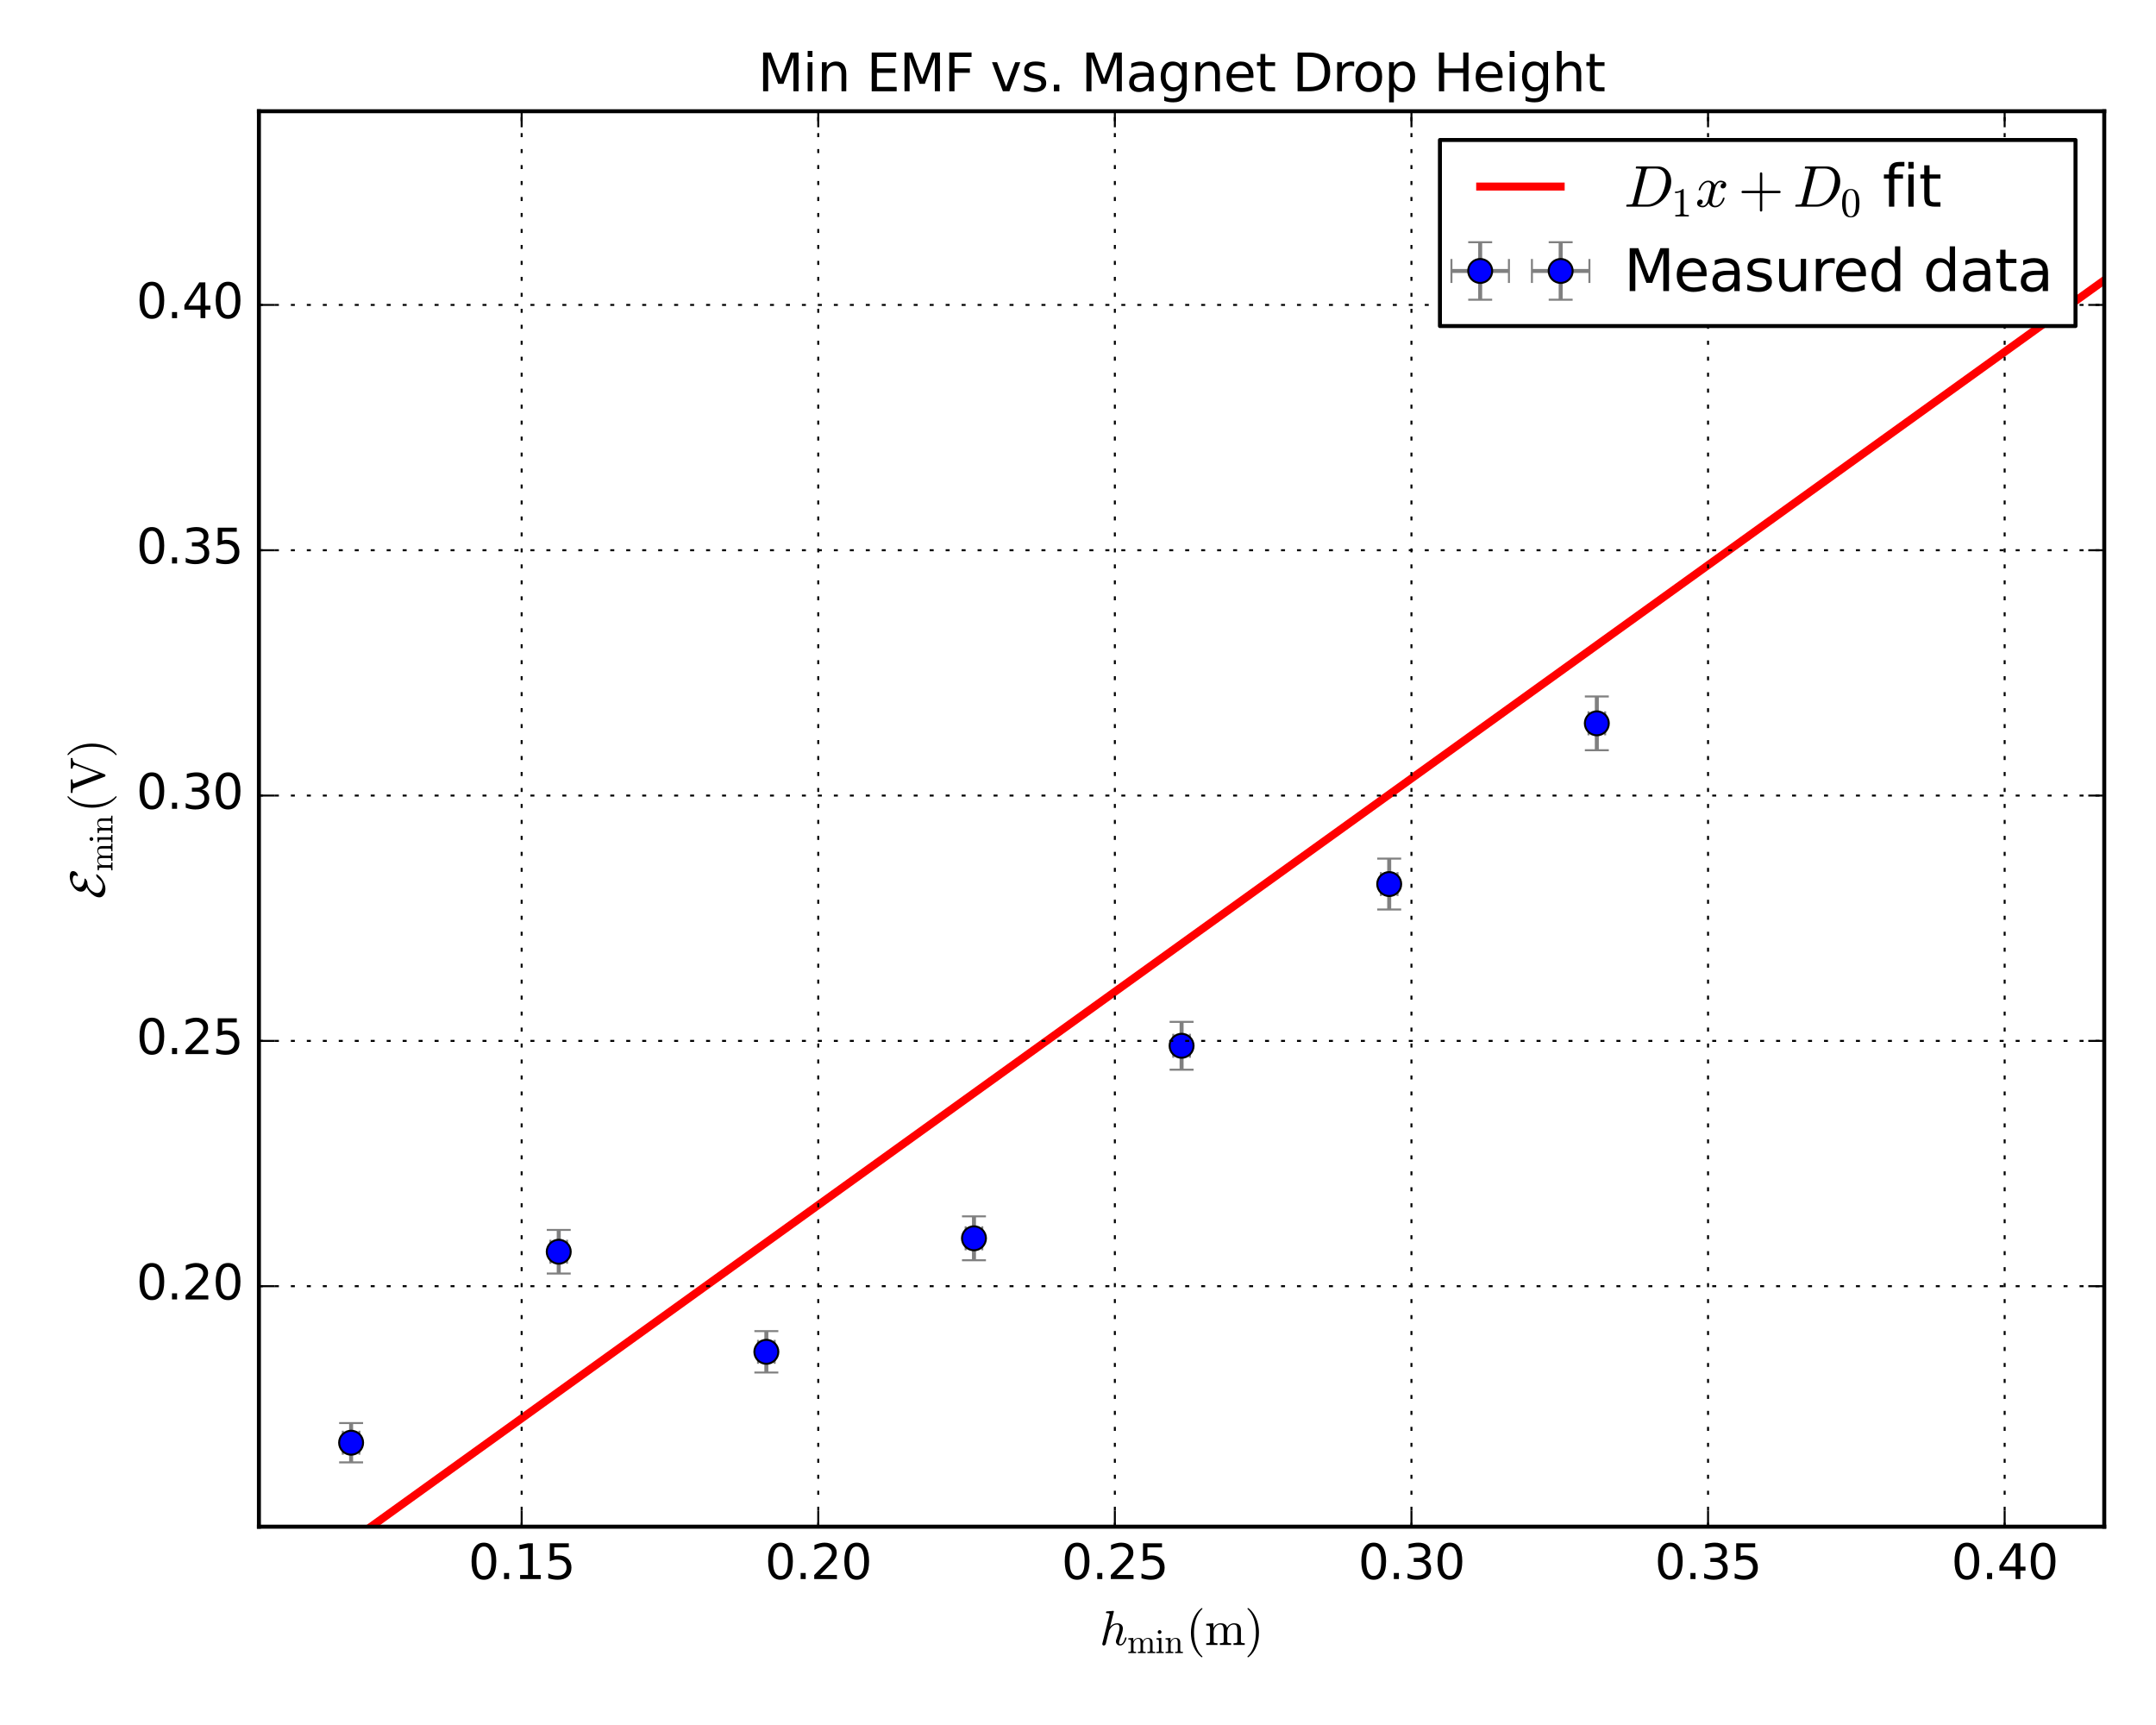 <?xml version="1.0" encoding="utf-8" standalone="no"?>
<!DOCTYPE svg PUBLIC "-//W3C//DTD SVG 1.1//EN"
  "http://www.w3.org/Graphics/SVG/1.1/DTD/svg11.dtd">
<svg xmlns:xlink="http://www.w3.org/1999/xlink" width="540pt" height="432pt" viewBox="0 0 540 432" xmlns="http://www.w3.org/2000/svg" version="1.1">
 <defs>
  <style type="text/css">*{stroke-linejoin: round; stroke-linecap: butt}</style>
 </defs>
 <g id="figure_1">
  <g id="patch_1">
   <path d="M 0 432 
L 540 432 
L 540 0 
L 0 0 
z
" style="fill: #ffffff"/>
  </g>
  <g id="axes_1">
   <g id="patch_2">
    <path d="M 64.851 382.337 
L 527.04 382.337 
L 527.04 27.86 
L 64.851 27.86 
z
" style="fill: #ffffff"/>
   </g>
   <g id="LineCollection_1">
    <path d="M 85.859 361.305 
L 90.023 361.305 
" clip-path="url(#p14be365f4d)" style="fill: none; stroke: #808080"/>
    <path d="M 137.86 313.477 
L 142.024 313.477 
" clip-path="url(#p14be365f4d)" style="fill: none; stroke: #808080"/>
    <path d="M 189.861 338.544 
L 194.025 338.544 
" clip-path="url(#p14be365f4d)" style="fill: none; stroke: #808080"/>
    <path d="M 241.862 310.111 
L 246.026 310.111 
" clip-path="url(#p14be365f4d)" style="fill: none; stroke: #808080"/>
    <path d="M 293.863 261.9 
L 298.027 261.9 
" clip-path="url(#p14be365f4d)" style="fill: none; stroke: #808080"/>
    <path d="M 345.864 221.402 
L 350.028 221.402 
" clip-path="url(#p14be365f4d)" style="fill: none; stroke: #808080"/>
    <path d="M 397.865 181.149 
L 402.029 181.149 
" clip-path="url(#p14be365f4d)" style="fill: none; stroke: #808080"/>
    <path d="M 449.867 55.088 
L 454.03 55.088 
" clip-path="url(#p14be365f4d)" style="fill: none; stroke: #808080"/>
    <path d="M 501.868 51.749 
L 506.031 51.749 
" clip-path="url(#p14be365f4d)" style="fill: none; stroke: #808080"/>
   </g>
   <g id="LineCollection_2">
    <path d="M 87.941 366.224 
L 87.941 356.385 
" clip-path="url(#p14be365f4d)" style="fill: none; stroke: #808080"/>
    <path d="M 139.942 318.936 
L 139.942 308.017 
" clip-path="url(#p14be365f4d)" style="fill: none; stroke: #808080"/>
    <path d="M 191.943 343.728 
L 191.943 333.36 
" clip-path="url(#p14be365f4d)" style="fill: none; stroke: #808080"/>
    <path d="M 243.944 315.607 
L 243.944 304.616 
" clip-path="url(#p14be365f4d)" style="fill: none; stroke: #808080"/>
    <path d="M 295.945 267.888 
L 295.945 255.913 
" clip-path="url(#p14be365f4d)" style="fill: none; stroke: #808080"/>
    <path d="M 347.946 227.773 
L 347.946 215.03 
" clip-path="url(#p14be365f4d)" style="fill: none; stroke: #808080"/>
    <path d="M 399.947 187.88 
L 399.947 174.417 
" clip-path="url(#p14be365f4d)" style="fill: none; stroke: #808080"/>
    <path d="M 451.948 62.84 
L 451.948 47.337 
" clip-path="url(#p14be365f4d)" style="fill: none; stroke: #808080"/>
    <path d="M 503.949 59.526 
L 503.949 43.973 
" clip-path="url(#p14be365f4d)" style="fill: none; stroke: #808080"/>
   </g>
   <g id="line2d_1">
    <defs>
     <path id="m146919d5a7" d="M 0 3 
L 0 -3 
" style="stroke: #808080; stroke-width: 0.5"/>
    </defs>
    <g clip-path="url(#p14be365f4d)">
     <use xlink:href="#m146919d5a7" x="85.859" y="361.305" style="fill: #808080; stroke: #808080; stroke-width: 0.5"/>
     <use xlink:href="#m146919d5a7" x="137.86" y="313.477" style="fill: #808080; stroke: #808080; stroke-width: 0.5"/>
     <use xlink:href="#m146919d5a7" x="189.861" y="338.544" style="fill: #808080; stroke: #808080; stroke-width: 0.5"/>
     <use xlink:href="#m146919d5a7" x="241.862" y="310.111" style="fill: #808080; stroke: #808080; stroke-width: 0.5"/>
     <use xlink:href="#m146919d5a7" x="293.863" y="261.9" style="fill: #808080; stroke: #808080; stroke-width: 0.5"/>
     <use xlink:href="#m146919d5a7" x="345.864" y="221.402" style="fill: #808080; stroke: #808080; stroke-width: 0.5"/>
     <use xlink:href="#m146919d5a7" x="397.865" y="181.149" style="fill: #808080; stroke: #808080; stroke-width: 0.5"/>
     <use xlink:href="#m146919d5a7" x="449.867" y="55.088" style="fill: #808080; stroke: #808080; stroke-width: 0.5"/>
     <use xlink:href="#m146919d5a7" x="501.868" y="51.749" style="fill: #808080; stroke: #808080; stroke-width: 0.5"/>
    </g>
   </g>
   <g id="line2d_2">
    <g clip-path="url(#p14be365f4d)">
     <use xlink:href="#m146919d5a7" x="90.023" y="361.305" style="fill: #808080; stroke: #808080; stroke-width: 0.5"/>
     <use xlink:href="#m146919d5a7" x="142.024" y="313.477" style="fill: #808080; stroke: #808080; stroke-width: 0.5"/>
     <use xlink:href="#m146919d5a7" x="194.025" y="338.544" style="fill: #808080; stroke: #808080; stroke-width: 0.5"/>
     <use xlink:href="#m146919d5a7" x="246.026" y="310.111" style="fill: #808080; stroke: #808080; stroke-width: 0.5"/>
     <use xlink:href="#m146919d5a7" x="298.027" y="261.9" style="fill: #808080; stroke: #808080; stroke-width: 0.5"/>
     <use xlink:href="#m146919d5a7" x="350.028" y="221.402" style="fill: #808080; stroke: #808080; stroke-width: 0.5"/>
     <use xlink:href="#m146919d5a7" x="402.029" y="181.149" style="fill: #808080; stroke: #808080; stroke-width: 0.5"/>
     <use xlink:href="#m146919d5a7" x="454.03" y="55.088" style="fill: #808080; stroke: #808080; stroke-width: 0.5"/>
     <use xlink:href="#m146919d5a7" x="506.031" y="51.749" style="fill: #808080; stroke: #808080; stroke-width: 0.5"/>
    </g>
   </g>
   <g id="line2d_3">
    <defs>
     <path id="m9cba7acabc" d="M 3 0 
L -3 -0 
" style="stroke: #808080; stroke-width: 0.5"/>
    </defs>
    <g clip-path="url(#p14be365f4d)">
     <use xlink:href="#m9cba7acabc" x="87.941" y="366.224" style="fill: #808080; stroke: #808080; stroke-width: 0.5"/>
     <use xlink:href="#m9cba7acabc" x="139.942" y="318.936" style="fill: #808080; stroke: #808080; stroke-width: 0.5"/>
     <use xlink:href="#m9cba7acabc" x="191.943" y="343.728" style="fill: #808080; stroke: #808080; stroke-width: 0.5"/>
     <use xlink:href="#m9cba7acabc" x="243.944" y="315.607" style="fill: #808080; stroke: #808080; stroke-width: 0.5"/>
     <use xlink:href="#m9cba7acabc" x="295.945" y="267.888" style="fill: #808080; stroke: #808080; stroke-width: 0.5"/>
     <use xlink:href="#m9cba7acabc" x="347.946" y="227.773" style="fill: #808080; stroke: #808080; stroke-width: 0.5"/>
     <use xlink:href="#m9cba7acabc" x="399.947" y="187.88" style="fill: #808080; stroke: #808080; stroke-width: 0.5"/>
     <use xlink:href="#m9cba7acabc" x="451.948" y="62.84" style="fill: #808080; stroke: #808080; stroke-width: 0.5"/>
     <use xlink:href="#m9cba7acabc" x="503.949" y="59.526" style="fill: #808080; stroke: #808080; stroke-width: 0.5"/>
    </g>
   </g>
   <g id="line2d_4">
    <g clip-path="url(#p14be365f4d)">
     <use xlink:href="#m9cba7acabc" x="87.941" y="356.385" style="fill: #808080; stroke: #808080; stroke-width: 0.5"/>
     <use xlink:href="#m9cba7acabc" x="139.942" y="308.017" style="fill: #808080; stroke: #808080; stroke-width: 0.5"/>
     <use xlink:href="#m9cba7acabc" x="191.943" y="333.36" style="fill: #808080; stroke: #808080; stroke-width: 0.5"/>
     <use xlink:href="#m9cba7acabc" x="243.944" y="304.616" style="fill: #808080; stroke: #808080; stroke-width: 0.5"/>
     <use xlink:href="#m9cba7acabc" x="295.945" y="255.913" style="fill: #808080; stroke: #808080; stroke-width: 0.5"/>
     <use xlink:href="#m9cba7acabc" x="347.946" y="215.03" style="fill: #808080; stroke: #808080; stroke-width: 0.5"/>
     <use xlink:href="#m9cba7acabc" x="399.947" y="174.417" style="fill: #808080; stroke: #808080; stroke-width: 0.5"/>
     <use xlink:href="#m9cba7acabc" x="451.948" y="47.337" style="fill: #808080; stroke: #808080; stroke-width: 0.5"/>
     <use xlink:href="#m9cba7acabc" x="503.949" y="43.973" style="fill: #808080; stroke: #808080; stroke-width: 0.5"/>
    </g>
   </g>
   <g id="line2d_5">
    <path d="M 78.934 392.391 
L 533.757 65.355 
L 533.757 65.355 
" clip-path="url(#p14be365f4d)" style="fill: none; stroke: #ff0000; stroke-width: 2; stroke-linecap: square"/>
   </g>
   <g id="line2d_6">
    <defs>
     <path id="m15bd94a65b" d="M 0 3 
C 0.796 3 1.559 2.684 2.121 2.121 
C 2.684 1.559 3 0.796 3 0 
C 3 -0.796 2.684 -1.559 2.121 -2.121 
C 1.559 -2.684 0.796 -3 0 -3 
C -0.796 -3 -1.559 -2.684 -2.121 -2.121 
C -2.684 -1.559 -3 -0.796 -3 0 
C -3 0.796 -2.684 1.559 -2.121 2.121 
C -1.559 2.684 -0.796 3 0 3 
z
" style="stroke: #000000; stroke-width: 0.5"/>
    </defs>
    <g clip-path="url(#p14be365f4d)">
     <use xlink:href="#m15bd94a65b" x="87.941" y="361.305" style="fill: #0000ff; stroke: #000000; stroke-width: 0.5"/>
     <use xlink:href="#m15bd94a65b" x="139.942" y="313.477" style="fill: #0000ff; stroke: #000000; stroke-width: 0.5"/>
     <use xlink:href="#m15bd94a65b" x="191.943" y="338.544" style="fill: #0000ff; stroke: #000000; stroke-width: 0.5"/>
     <use xlink:href="#m15bd94a65b" x="243.944" y="310.111" style="fill: #0000ff; stroke: #000000; stroke-width: 0.5"/>
     <use xlink:href="#m15bd94a65b" x="295.945" y="261.9" style="fill: #0000ff; stroke: #000000; stroke-width: 0.5"/>
     <use xlink:href="#m15bd94a65b" x="347.946" y="221.402" style="fill: #0000ff; stroke: #000000; stroke-width: 0.5"/>
     <use xlink:href="#m15bd94a65b" x="399.947" y="181.149" style="fill: #0000ff; stroke: #000000; stroke-width: 0.5"/>
     <use xlink:href="#m15bd94a65b" x="451.948" y="55.088" style="fill: #0000ff; stroke: #000000; stroke-width: 0.5"/>
     <use xlink:href="#m15bd94a65b" x="503.949" y="51.749" style="fill: #0000ff; stroke: #000000; stroke-width: 0.5"/>
    </g>
   </g>
   <g id="patch_3">
    <path d="M 64.851 382.337 
L 64.851 27.86 
" style="fill: none; stroke: #000000; stroke-linejoin: miter; stroke-linecap: square"/>
   </g>
   <g id="patch_4">
    <path d="M 527.04 382.337 
L 527.04 27.86 
" style="fill: none; stroke: #000000; stroke-linejoin: miter; stroke-linecap: square"/>
   </g>
   <g id="patch_5">
    <path d="M 64.851 382.337 
L 527.04 382.337 
" style="fill: none; stroke: #000000; stroke-linejoin: miter; stroke-linecap: square"/>
   </g>
   <g id="patch_6">
    <path d="M 64.851 27.86 
L 527.04 27.86 
" style="fill: none; stroke: #000000; stroke-linejoin: miter; stroke-linecap: square"/>
   </g>
   <g id="matplotlib.axis_1">
    <g id="xtick_1">
     <g id="line2d_7">
      <path d="M 130.656 382.337 
L 130.656 27.86 
" clip-path="url(#p14be365f4d)" style="fill: none; stroke-dasharray: 1,3; stroke-dashoffset: 0; stroke: #000000; stroke-width: 0.5"/>
     </g>
     <g id="line2d_8">
      <defs>
       <path id="md6ff3c45d1" d="M 0 0 
L 0 -4 
" style="stroke: #000000; stroke-width: 0.5"/>
      </defs>
      <g>
       <use xlink:href="#md6ff3c45d1" x="130.656" y="382.337" style="stroke: #000000; stroke-width: 0.5"/>
      </g>
     </g>
     <g id="line2d_9">
      <defs>
       <path id="m5f73aaac2e" d="M 0 0 
L 0 4 
" style="stroke: #000000; stroke-width: 0.5"/>
      </defs>
      <g>
       <use xlink:href="#m5f73aaac2e" x="130.656" y="27.86" style="stroke: #000000; stroke-width: 0.5"/>
      </g>
     </g>
     <g id="text_1">
      <!-- 0.15 -->
      <g transform="translate(117.297 395.455) scale(0.12 -0.12)">
       <defs>
        <path id="DejaVuSans-30" d="M 2034 4250 
Q 1547 4250 1301 3770 
Q 1056 3291 1056 2328 
Q 1056 1369 1301 889 
Q 1547 409 2034 409 
Q 2525 409 2770 889 
Q 3016 1369 3016 2328 
Q 3016 3291 2770 3770 
Q 2525 4250 2034 4250 
z
M 2034 4750 
Q 2819 4750 3233 4129 
Q 3647 3509 3647 2328 
Q 3647 1150 3233 529 
Q 2819 -91 2034 -91 
Q 1250 -91 836 529 
Q 422 1150 422 2328 
Q 422 3509 836 4129 
Q 1250 4750 2034 4750 
z
" transform="scale(0.016)"/>
        <path id="DejaVuSans-2e" d="M 684 794 
L 1344 794 
L 1344 0 
L 684 0 
L 684 794 
z
" transform="scale(0.016)"/>
        <path id="DejaVuSans-31" d="M 794 531 
L 1825 531 
L 1825 4091 
L 703 3866 
L 703 4441 
L 1819 4666 
L 2450 4666 
L 2450 531 
L 3481 531 
L 3481 0 
L 794 0 
L 794 531 
z
" transform="scale(0.016)"/>
        <path id="DejaVuSans-35" d="M 691 4666 
L 3169 4666 
L 3169 4134 
L 1269 4134 
L 1269 2991 
Q 1406 3038 1543 3061 
Q 1681 3084 1819 3084 
Q 2600 3084 3056 2656 
Q 3513 2228 3513 1497 
Q 3513 744 3044 326 
Q 2575 -91 1722 -91 
Q 1428 -91 1123 -41 
Q 819 9 494 109 
L 494 744 
Q 775 591 1075 516 
Q 1375 441 1709 441 
Q 2250 441 2565 725 
Q 2881 1009 2881 1497 
Q 2881 1984 2565 2268 
Q 2250 2553 1709 2553 
Q 1456 2553 1204 2497 
Q 953 2441 691 2322 
L 691 4666 
z
" transform="scale(0.016)"/>
       </defs>
       <use xlink:href="#DejaVuSans-30"/>
       <use xlink:href="#DejaVuSans-2e" transform="translate(63.623 0)"/>
       <use xlink:href="#DejaVuSans-31" transform="translate(95.41 0)"/>
       <use xlink:href="#DejaVuSans-35" transform="translate(159.033 0)"/>
      </g>
     </g>
    </g>
    <g id="xtick_2">
     <g id="line2d_10">
      <path d="M 204.943 382.337 
L 204.943 27.86 
" clip-path="url(#p14be365f4d)" style="fill: none; stroke-dasharray: 1,3; stroke-dashoffset: 0; stroke: #000000; stroke-width: 0.5"/>
     </g>
     <g id="line2d_11">
      <g>
       <use xlink:href="#md6ff3c45d1" x="204.943" y="382.337" style="stroke: #000000; stroke-width: 0.5"/>
      </g>
     </g>
     <g id="line2d_12">
      <g>
       <use xlink:href="#m5f73aaac2e" x="204.943" y="27.86" style="stroke: #000000; stroke-width: 0.5"/>
      </g>
     </g>
     <g id="text_2">
      <!-- 0.20 -->
      <g transform="translate(191.584 395.455) scale(0.12 -0.12)">
       <defs>
        <path id="DejaVuSans-32" d="M 1228 531 
L 3431 531 
L 3431 0 
L 469 0 
L 469 531 
Q 828 903 1448 1529 
Q 2069 2156 2228 2338 
Q 2531 2678 2651 2914 
Q 2772 3150 2772 3378 
Q 2772 3750 2511 3984 
Q 2250 4219 1831 4219 
Q 1534 4219 1204 4116 
Q 875 4013 500 3803 
L 500 4441 
Q 881 4594 1212 4672 
Q 1544 4750 1819 4750 
Q 2544 4750 2975 4387 
Q 3406 4025 3406 3419 
Q 3406 3131 3298 2873 
Q 3191 2616 2906 2266 
Q 2828 2175 2409 1742 
Q 1991 1309 1228 531 
z
" transform="scale(0.016)"/>
       </defs>
       <use xlink:href="#DejaVuSans-30"/>
       <use xlink:href="#DejaVuSans-2e" transform="translate(63.623 0)"/>
       <use xlink:href="#DejaVuSans-32" transform="translate(95.41 0)"/>
       <use xlink:href="#DejaVuSans-30" transform="translate(159.033 0)"/>
      </g>
     </g>
    </g>
    <g id="xtick_3">
     <g id="line2d_13">
      <path d="M 279.231 382.337 
L 279.231 27.86 
" clip-path="url(#p14be365f4d)" style="fill: none; stroke-dasharray: 1,3; stroke-dashoffset: 0; stroke: #000000; stroke-width: 0.5"/>
     </g>
     <g id="line2d_14">
      <g>
       <use xlink:href="#md6ff3c45d1" x="279.231" y="382.337" style="stroke: #000000; stroke-width: 0.5"/>
      </g>
     </g>
     <g id="line2d_15">
      <g>
       <use xlink:href="#m5f73aaac2e" x="279.231" y="27.86" style="stroke: #000000; stroke-width: 0.5"/>
      </g>
     </g>
     <g id="text_3">
      <!-- 0.25 -->
      <g transform="translate(265.871 395.455) scale(0.12 -0.12)">
       <use xlink:href="#DejaVuSans-30"/>
       <use xlink:href="#DejaVuSans-2e" transform="translate(63.623 0)"/>
       <use xlink:href="#DejaVuSans-32" transform="translate(95.41 0)"/>
       <use xlink:href="#DejaVuSans-35" transform="translate(159.033 0)"/>
      </g>
     </g>
    </g>
    <g id="xtick_4">
     <g id="line2d_16">
      <path d="M 353.518 382.337 
L 353.518 27.86 
" clip-path="url(#p14be365f4d)" style="fill: none; stroke-dasharray: 1,3; stroke-dashoffset: 0; stroke: #000000; stroke-width: 0.5"/>
     </g>
     <g id="line2d_17">
      <g>
       <use xlink:href="#md6ff3c45d1" x="353.518" y="382.337" style="stroke: #000000; stroke-width: 0.5"/>
      </g>
     </g>
     <g id="line2d_18">
      <g>
       <use xlink:href="#m5f73aaac2e" x="353.518" y="27.86" style="stroke: #000000; stroke-width: 0.5"/>
      </g>
     </g>
     <g id="text_4">
      <!-- 0.30 -->
      <g transform="translate(340.159 395.455) scale(0.12 -0.12)">
       <defs>
        <path id="DejaVuSans-33" d="M 2597 2516 
Q 3050 2419 3304 2112 
Q 3559 1806 3559 1356 
Q 3559 666 3084 287 
Q 2609 -91 1734 -91 
Q 1441 -91 1130 -33 
Q 819 25 488 141 
L 488 750 
Q 750 597 1062 519 
Q 1375 441 1716 441 
Q 2309 441 2620 675 
Q 2931 909 2931 1356 
Q 2931 1769 2642 2001 
Q 2353 2234 1838 2234 
L 1294 2234 
L 1294 2753 
L 1863 2753 
Q 2328 2753 2575 2939 
Q 2822 3125 2822 3475 
Q 2822 3834 2567 4026 
Q 2313 4219 1838 4219 
Q 1578 4219 1281 4162 
Q 984 4106 628 3988 
L 628 4550 
Q 988 4650 1302 4700 
Q 1616 4750 1894 4750 
Q 2613 4750 3031 4423 
Q 3450 4097 3450 3541 
Q 3450 3153 3228 2886 
Q 3006 2619 2597 2516 
z
" transform="scale(0.016)"/>
       </defs>
       <use xlink:href="#DejaVuSans-30"/>
       <use xlink:href="#DejaVuSans-2e" transform="translate(63.623 0)"/>
       <use xlink:href="#DejaVuSans-33" transform="translate(95.41 0)"/>
       <use xlink:href="#DejaVuSans-30" transform="translate(159.033 0)"/>
      </g>
     </g>
    </g>
    <g id="xtick_5">
     <g id="line2d_19">
      <path d="M 427.805 382.337 
L 427.805 27.86 
" clip-path="url(#p14be365f4d)" style="fill: none; stroke-dasharray: 1,3; stroke-dashoffset: 0; stroke: #000000; stroke-width: 0.5"/>
     </g>
     <g id="line2d_20">
      <g>
       <use xlink:href="#md6ff3c45d1" x="427.805" y="382.337" style="stroke: #000000; stroke-width: 0.5"/>
      </g>
     </g>
     <g id="line2d_21">
      <g>
       <use xlink:href="#m5f73aaac2e" x="427.805" y="27.86" style="stroke: #000000; stroke-width: 0.5"/>
      </g>
     </g>
     <g id="text_5">
      <!-- 0.35 -->
      <g transform="translate(414.446 395.455) scale(0.12 -0.12)">
       <use xlink:href="#DejaVuSans-30"/>
       <use xlink:href="#DejaVuSans-2e" transform="translate(63.623 0)"/>
       <use xlink:href="#DejaVuSans-33" transform="translate(95.41 0)"/>
       <use xlink:href="#DejaVuSans-35" transform="translate(159.033 0)"/>
      </g>
     </g>
    </g>
    <g id="xtick_6">
     <g id="line2d_22">
      <path d="M 502.092 382.337 
L 502.092 27.86 
" clip-path="url(#p14be365f4d)" style="fill: none; stroke-dasharray: 1,3; stroke-dashoffset: 0; stroke: #000000; stroke-width: 0.5"/>
     </g>
     <g id="line2d_23">
      <g>
       <use xlink:href="#md6ff3c45d1" x="502.092" y="382.337" style="stroke: #000000; stroke-width: 0.5"/>
      </g>
     </g>
     <g id="line2d_24">
      <g>
       <use xlink:href="#m5f73aaac2e" x="502.092" y="27.86" style="stroke: #000000; stroke-width: 0.5"/>
      </g>
     </g>
     <g id="text_6">
      <!-- 0.40 -->
      <g transform="translate(488.733 395.455) scale(0.12 -0.12)">
       <defs>
        <path id="DejaVuSans-34" d="M 2419 4116 
L 825 1625 
L 2419 1625 
L 2419 4116 
z
M 2253 4666 
L 3047 4666 
L 3047 1625 
L 3713 1625 
L 3713 1100 
L 3047 1100 
L 3047 0 
L 2419 0 
L 2419 1100 
L 313 1100 
L 313 1709 
L 2253 4666 
z
" transform="scale(0.016)"/>
       </defs>
       <use xlink:href="#DejaVuSans-30"/>
       <use xlink:href="#DejaVuSans-2e" transform="translate(63.623 0)"/>
       <use xlink:href="#DejaVuSans-34" transform="translate(95.41 0)"/>
       <use xlink:href="#DejaVuSans-30" transform="translate(159.033 0)"/>
      </g>
     </g>
    </g>
    <g id="text_7">
     <!-- $h_{\mathrm{min}}\mathrm{(m)}$ -->
     <g transform="translate(275.425 411.951) scale(0.12 -0.12)">
      <defs>
       <path id="Cmmi10-68" d="M 341 116 
Q 341 153 347 172 
L 1275 3872 
Q 1300 3981 1306 4044 
Q 1306 4147 891 4147 
Q 825 4147 825 4231 
Q 828 4247 839 4287 
Q 850 4328 867 4350 
Q 884 4372 916 4372 
L 1778 4441 
L 1797 4441 
Q 1797 4434 1819 4423 
Q 1841 4413 1844 4409 
Q 1856 4378 1856 4359 
L 1356 2363 
Q 1750 2828 2291 2828 
Q 2516 2828 2680 2750 
Q 2844 2672 2936 2514 
Q 3028 2356 3028 2138 
Q 3028 1875 2911 1503 
Q 2794 1131 2619 672 
Q 2528 463 2528 288 
Q 2528 97 2675 97 
Q 2925 97 3092 364 
Q 3259 631 3328 941 
Q 3341 978 3378 978 
L 3456 978 
Q 3481 978 3497 961 
Q 3513 944 3513 922 
Q 3513 916 3506 903 
Q 3450 672 3339 448 
Q 3228 225 3059 76 
Q 2891 -72 2663 -72 
Q 2438 -72 2278 83 
Q 2119 238 2119 459 
Q 2119 578 2169 709 
Q 2350 1191 2470 1569 
Q 2591 1947 2591 2234 
Q 2591 2419 2519 2541 
Q 2447 2663 2278 2663 
Q 1934 2663 1678 2452 
Q 1422 2241 1234 1894 
L 800 147 
Q 775 50 703 -11 
Q 631 -72 538 -72 
Q 456 -72 398 -17 
Q 341 38 341 116 
z
" transform="scale(0.016)"/>
       <path id="Cmr10-6d" d="M 191 0 
L 191 225 
Q 409 225 550 259 
Q 691 294 691 428 
L 691 2175 
Q 691 2347 639 2423 
Q 588 2500 491 2517 
Q 394 2534 191 2534 
L 191 2759 
L 1119 2828 
L 1119 2203 
Q 1247 2478 1498 2653 
Q 1750 2828 2047 2828 
Q 2784 2828 2913 2228 
Q 3041 2497 3287 2662 
Q 3534 2828 3828 2828 
Q 4119 2828 4317 2734 
Q 4516 2641 4616 2448 
Q 4716 2256 4716 1966 
L 4716 428 
Q 4716 294 4858 259 
Q 5000 225 5216 225 
L 5216 0 
L 3750 0 
L 3750 225 
Q 3969 225 4109 259 
Q 4250 294 4250 428 
L 4250 1947 
Q 4250 2269 4159 2466 
Q 4069 2663 3788 2663 
Q 3419 2663 3178 2366 
Q 2938 2069 2938 1691 
L 2938 428 
Q 2938 294 3078 259 
Q 3219 225 3438 225 
L 3438 0 
L 1972 0 
L 1972 225 
Q 2191 225 2331 259 
Q 2472 294 2472 428 
L 2472 1947 
Q 2472 2259 2381 2461 
Q 2291 2663 2009 2663 
Q 1638 2663 1398 2366 
Q 1159 2069 1159 1691 
L 1159 428 
Q 1159 294 1300 259 
Q 1441 225 1656 225 
L 1656 0 
L 191 0 
z
" transform="scale(0.016)"/>
       <path id="Cmr10-69" d="M 197 0 
L 197 225 
Q 416 225 556 259 
Q 697 294 697 428 
L 697 2175 
Q 697 2422 601 2478 
Q 506 2534 225 2534 
L 225 2759 
L 1147 2828 
L 1147 428 
Q 1147 294 1269 259 
Q 1391 225 1594 225 
L 1594 0 
L 197 0 
z
M 469 3928 
Q 469 4069 575 4175 
Q 681 4281 819 4281 
Q 909 4281 993 4234 
Q 1078 4188 1125 4103 
Q 1172 4019 1172 3928 
Q 1172 3791 1065 3684 
Q 959 3578 819 3578 
Q 681 3578 575 3684 
Q 469 3791 469 3928 
z
" transform="scale(0.016)"/>
       <path id="Cmr10-6e" d="M 191 0 
L 191 225 
Q 409 225 550 259 
Q 691 294 691 428 
L 691 2175 
Q 691 2347 639 2423 
Q 588 2500 491 2517 
Q 394 2534 191 2534 
L 191 2759 
L 1119 2828 
L 1119 2203 
Q 1247 2478 1498 2653 
Q 1750 2828 2047 2828 
Q 2491 2828 2714 2615 
Q 2938 2403 2938 1966 
L 2938 428 
Q 2938 294 3078 259 
Q 3219 225 3438 225 
L 3438 0 
L 1972 0 
L 1972 225 
Q 2191 225 2331 259 
Q 2472 294 2472 428 
L 2472 1947 
Q 2472 2259 2381 2461 
Q 2291 2663 2009 2663 
Q 1638 2663 1398 2366 
Q 1159 2069 1159 1691 
L 1159 428 
Q 1159 294 1300 259 
Q 1441 225 1656 225 
L 1656 0 
L 191 0 
z
" transform="scale(0.016)"/>
       <path id="Cmr10-28" d="M 1984 -1588 
Q 1628 -1306 1370 -942 
Q 1113 -578 948 -165 
Q 784 247 703 697 
Q 622 1147 622 1600 
Q 622 2059 703 2509 
Q 784 2959 951 3375 
Q 1119 3791 1378 4153 
Q 1638 4516 1984 4788 
Q 1984 4800 2016 4800 
L 2075 4800 
Q 2094 4800 2109 4783 
Q 2125 4766 2125 4744 
Q 2125 4716 2113 4703 
Q 1800 4397 1592 4047 
Q 1384 3697 1257 3301 
Q 1131 2906 1075 2482 
Q 1019 2059 1019 1600 
Q 1019 -434 2106 -1491 
Q 2125 -1509 2125 -1544 
Q 2125 -1559 2108 -1579 
Q 2091 -1600 2075 -1600 
L 2016 -1600 
Q 1984 -1600 1984 -1588 
z
" transform="scale(0.016)"/>
       <path id="Cmr10-29" d="M 416 -1600 
Q 359 -1600 359 -1544 
Q 359 -1516 372 -1503 
Q 1466 -434 1466 1600 
Q 1466 3634 384 4691 
Q 359 4706 359 4744 
Q 359 4766 376 4783 
Q 394 4800 416 4800 
L 475 4800 
Q 494 4800 506 4788 
Q 966 4425 1272 3906 
Q 1578 3388 1720 2800 
Q 1863 2213 1863 1600 
Q 1863 1147 1786 708 
Q 1709 269 1542 -157 
Q 1375 -584 1119 -945 
Q 863 -1306 506 -1588 
Q 494 -1600 475 -1600 
L 416 -1600 
z
" transform="scale(0.016)"/>
      </defs>
      <use xlink:href="#Cmmi10-68"/>
      <use xlink:href="#Cmr10-6d" transform="translate(57.617 -17.006) scale(0.7)"/>
      <use xlink:href="#Cmr10-69" transform="translate(115.928 -17.006) scale(0.7)"/>
      <use xlink:href="#Cmr10-6e" transform="translate(135.308 -17.006) scale(0.7)"/>
      <use xlink:href="#Cmr10-28" transform="translate(180.547 0)"/>
      <use xlink:href="#Cmr10-6d" transform="translate(219.366 0)"/>
      <use xlink:href="#Cmr10-29" transform="translate(302.666 0)"/>
     </g>
    </g>
   </g>
   <g id="matplotlib.axis_2">
    <g id="ytick_1">
     <g id="line2d_25">
      <path d="M 64.851 322.109 
L 527.04 322.109 
" clip-path="url(#p14be365f4d)" style="fill: none; stroke-dasharray: 1,3; stroke-dashoffset: 0; stroke: #000000; stroke-width: 0.5"/>
     </g>
     <g id="line2d_26">
      <defs>
       <path id="m5a8b8e6e04" d="M 0 0 
L 4 0 
" style="stroke: #000000; stroke-width: 0.5"/>
      </defs>
      <g>
       <use xlink:href="#m5a8b8e6e04" x="64.851" y="322.109" style="stroke: #000000; stroke-width: 0.5"/>
      </g>
     </g>
     <g id="line2d_27">
      <defs>
       <path id="ma319cf0762" d="M 0 0 
L -4 0 
" style="stroke: #000000; stroke-width: 0.5"/>
      </defs>
      <g>
       <use xlink:href="#ma319cf0762" x="527.04" y="322.109" style="stroke: #000000; stroke-width: 0.5"/>
      </g>
     </g>
     <g id="text_8">
      <!-- 0.20 -->
      <g transform="translate(34.132 325.42) scale(0.12 -0.12)">
       <use xlink:href="#DejaVuSans-30"/>
       <use xlink:href="#DejaVuSans-2e" transform="translate(63.623 0)"/>
       <use xlink:href="#DejaVuSans-32" transform="translate(95.41 0)"/>
       <use xlink:href="#DejaVuSans-30" transform="translate(159.033 0)"/>
      </g>
     </g>
    </g>
    <g id="ytick_2">
     <g id="line2d_28">
      <path d="M 64.851 260.673 
L 527.04 260.673 
" clip-path="url(#p14be365f4d)" style="fill: none; stroke-dasharray: 1,3; stroke-dashoffset: 0; stroke: #000000; stroke-width: 0.5"/>
     </g>
     <g id="line2d_29">
      <g>
       <use xlink:href="#m5a8b8e6e04" x="64.851" y="260.673" style="stroke: #000000; stroke-width: 0.5"/>
      </g>
     </g>
     <g id="line2d_30">
      <g>
       <use xlink:href="#ma319cf0762" x="527.04" y="260.673" style="stroke: #000000; stroke-width: 0.5"/>
      </g>
     </g>
     <g id="text_9">
      <!-- 0.25 -->
      <g transform="translate(34.132 263.984) scale(0.12 -0.12)">
       <use xlink:href="#DejaVuSans-30"/>
       <use xlink:href="#DejaVuSans-2e" transform="translate(63.623 0)"/>
       <use xlink:href="#DejaVuSans-32" transform="translate(95.41 0)"/>
       <use xlink:href="#DejaVuSans-35" transform="translate(159.033 0)"/>
      </g>
     </g>
    </g>
    <g id="ytick_3">
     <g id="line2d_31">
      <path d="M 64.851 199.237 
L 527.04 199.237 
" clip-path="url(#p14be365f4d)" style="fill: none; stroke-dasharray: 1,3; stroke-dashoffset: 0; stroke: #000000; stroke-width: 0.5"/>
     </g>
     <g id="line2d_32">
      <g>
       <use xlink:href="#m5a8b8e6e04" x="64.851" y="199.237" style="stroke: #000000; stroke-width: 0.5"/>
      </g>
     </g>
     <g id="line2d_33">
      <g>
       <use xlink:href="#ma319cf0762" x="527.04" y="199.237" style="stroke: #000000; stroke-width: 0.5"/>
      </g>
     </g>
     <g id="text_10">
      <!-- 0.30 -->
      <g transform="translate(34.132 202.548) scale(0.12 -0.12)">
       <use xlink:href="#DejaVuSans-30"/>
       <use xlink:href="#DejaVuSans-2e" transform="translate(63.623 0)"/>
       <use xlink:href="#DejaVuSans-33" transform="translate(95.41 0)"/>
       <use xlink:href="#DejaVuSans-30" transform="translate(159.033 0)"/>
      </g>
     </g>
    </g>
    <g id="ytick_4">
     <g id="line2d_34">
      <path d="M 64.851 137.801 
L 527.04 137.801 
" clip-path="url(#p14be365f4d)" style="fill: none; stroke-dasharray: 1,3; stroke-dashoffset: 0; stroke: #000000; stroke-width: 0.5"/>
     </g>
     <g id="line2d_35">
      <g>
       <use xlink:href="#m5a8b8e6e04" x="64.851" y="137.801" style="stroke: #000000; stroke-width: 0.5"/>
      </g>
     </g>
     <g id="line2d_36">
      <g>
       <use xlink:href="#ma319cf0762" x="527.04" y="137.801" style="stroke: #000000; stroke-width: 0.5"/>
      </g>
     </g>
     <g id="text_11">
      <!-- 0.35 -->
      <g transform="translate(34.132 141.112) scale(0.12 -0.12)">
       <use xlink:href="#DejaVuSans-30"/>
       <use xlink:href="#DejaVuSans-2e" transform="translate(63.623 0)"/>
       <use xlink:href="#DejaVuSans-33" transform="translate(95.41 0)"/>
       <use xlink:href="#DejaVuSans-35" transform="translate(159.033 0)"/>
      </g>
     </g>
    </g>
    <g id="ytick_5">
     <g id="line2d_37">
      <path d="M 64.851 76.365 
L 527.04 76.365 
" clip-path="url(#p14be365f4d)" style="fill: none; stroke-dasharray: 1,3; stroke-dashoffset: 0; stroke: #000000; stroke-width: 0.5"/>
     </g>
     <g id="line2d_38">
      <g>
       <use xlink:href="#m5a8b8e6e04" x="64.851" y="76.365" style="stroke: #000000; stroke-width: 0.5"/>
      </g>
     </g>
     <g id="line2d_39">
      <g>
       <use xlink:href="#ma319cf0762" x="527.04" y="76.365" style="stroke: #000000; stroke-width: 0.5"/>
      </g>
     </g>
     <g id="text_12">
      <!-- 0.40 -->
      <g transform="translate(34.132 79.676) scale(0.12 -0.12)">
       <use xlink:href="#DejaVuSans-30"/>
       <use xlink:href="#DejaVuSans-2e" transform="translate(63.623 0)"/>
       <use xlink:href="#DejaVuSans-34" transform="translate(95.41 0)"/>
       <use xlink:href="#DejaVuSans-30" transform="translate(159.033 0)"/>
      </g>
     </g>
    </g>
    <g id="text_13">
     <!-- $\mathcal{E}_{\mathrm{min}}(\mathrm{V})$ -->
     <g transform="translate(26.132 225.078) rotate(-90) scale(0.12 -0.12)">
      <defs>
       <path id="Cmsy10-45" d="M 184 653 
Q 184 984 386 1314 
Q 588 1644 895 1905 
Q 1203 2166 1503 2316 
Q 1244 2419 1086 2597 
Q 928 2775 928 3034 
Q 928 3344 1115 3612 
Q 1303 3881 1606 4084 
Q 1909 4288 2251 4400 
Q 2594 4513 2875 4513 
L 2913 4513 
Q 3188 4513 3398 4416 
Q 3609 4319 3609 4084 
Q 3609 3928 3525 3787 
Q 3441 3647 3303 3555 
Q 3166 3463 3016 3450 
L 2981 3450 
Q 2969 3456 2953 3468 
Q 2938 3481 2938 3500 
Q 2938 3519 2944 3531 
Q 2975 3588 2995 3631 
Q 3016 3675 3028 3717 
Q 3041 3759 3041 3803 
Q 3041 3994 2861 4064 
Q 2681 4134 2450 4134 
Q 2206 4134 1984 4034 
Q 1763 3934 1630 3748 
Q 1497 3563 1497 3309 
Q 1497 2941 1840 2766 
Q 2184 2591 2584 2591 
Q 2631 2569 2631 2541 
Q 2631 2441 2445 2334 
Q 2259 2228 2144 2216 
Q 1588 2216 1184 1831 
Q 1006 1641 881 1397 
Q 756 1153 756 934 
Q 756 703 900 545 
Q 1044 388 1261 313 
Q 1478 238 1703 238 
Q 1988 238 2164 338 
Q 2341 438 2531 653 
Q 2722 869 2826 958 
Q 2931 1047 3116 1063 
L 3150 1063 
Q 3194 1041 3194 1013 
Q 3194 991 3169 941 
Q 2966 644 2659 398 
Q 2353 153 1990 6 
Q 1628 -141 1281 -141 
L 1241 -141 
Q 994 -141 747 -51 
Q 500 38 342 217 
Q 184 397 184 653 
z
" transform="scale(0.016)"/>
       <path id="Cmr10-56" d="M 2253 -72 
L 744 3944 
Q 688 4078 528 4112 
Q 369 4147 122 4147 
L 122 4372 
L 1881 4372 
L 1881 4147 
Q 1350 4147 1350 3981 
Q 1353 3972 1354 3964 
Q 1356 3956 1356 3944 
L 2584 678 
L 3744 3769 
Q 3756 3794 3756 3847 
Q 3756 4003 3612 4075 
Q 3469 4147 3291 4147 
L 3291 4372 
L 4672 4372 
L 4672 4147 
Q 4431 4147 4248 4058 
Q 4066 3969 3988 3769 
L 2541 -72 
Q 2522 -141 2438 -141 
L 2356 -141 
Q 2272 -141 2253 -72 
z
" transform="scale(0.016)"/>
      </defs>
      <use xlink:href="#Cmsy10-45"/>
      <use xlink:href="#Cmr10-6d" transform="translate(57.15 -17.006) scale(0.7)"/>
      <use xlink:href="#Cmr10-69" transform="translate(115.46 -17.006) scale(0.7)"/>
      <use xlink:href="#Cmr10-6e" transform="translate(134.84 -17.006) scale(0.7)"/>
      <use xlink:href="#Cmr10-28" transform="translate(180.08 0)"/>
      <use xlink:href="#Cmr10-56" transform="translate(218.898 0)"/>
      <use xlink:href="#Cmr10-29" transform="translate(293.898 0)"/>
     </g>
    </g>
   </g>
   <g id="text_14">
    <!-- Min EMF vs. Magnet Drop Height -->
    <g transform="translate(189.823 22.86) scale(0.13 -0.13)">
     <defs>
      <path id="DejaVuSans-4d" d="M 628 4666 
L 1569 4666 
L 2759 1491 
L 3956 4666 
L 4897 4666 
L 4897 0 
L 4281 0 
L 4281 4097 
L 3078 897 
L 2444 897 
L 1241 4097 
L 1241 0 
L 628 0 
L 628 4666 
z
" transform="scale(0.016)"/>
      <path id="DejaVuSans-69" d="M 603 3500 
L 1178 3500 
L 1178 0 
L 603 0 
L 603 3500 
z
M 603 4863 
L 1178 4863 
L 1178 4134 
L 603 4134 
L 603 4863 
z
" transform="scale(0.016)"/>
      <path id="DejaVuSans-6e" d="M 3513 2113 
L 3513 0 
L 2938 0 
L 2938 2094 
Q 2938 2591 2744 2837 
Q 2550 3084 2163 3084 
Q 1697 3084 1428 2787 
Q 1159 2491 1159 1978 
L 1159 0 
L 581 0 
L 581 3500 
L 1159 3500 
L 1159 2956 
Q 1366 3272 1645 3428 
Q 1925 3584 2291 3584 
Q 2894 3584 3203 3211 
Q 3513 2838 3513 2113 
z
" transform="scale(0.016)"/>
      <path id="DejaVuSans-20" transform="scale(0.016)"/>
      <path id="DejaVuSans-45" d="M 628 4666 
L 3578 4666 
L 3578 4134 
L 1259 4134 
L 1259 2753 
L 3481 2753 
L 3481 2222 
L 1259 2222 
L 1259 531 
L 3634 531 
L 3634 0 
L 628 0 
L 628 4666 
z
" transform="scale(0.016)"/>
      <path id="DejaVuSans-46" d="M 628 4666 
L 3309 4666 
L 3309 4134 
L 1259 4134 
L 1259 2759 
L 3109 2759 
L 3109 2228 
L 1259 2228 
L 1259 0 
L 628 0 
L 628 4666 
z
" transform="scale(0.016)"/>
      <path id="DejaVuSans-76" d="M 191 3500 
L 800 3500 
L 1894 563 
L 2988 3500 
L 3597 3500 
L 2284 0 
L 1503 0 
L 191 3500 
z
" transform="scale(0.016)"/>
      <path id="DejaVuSans-73" d="M 2834 3397 
L 2834 2853 
Q 2591 2978 2328 3040 
Q 2066 3103 1784 3103 
Q 1356 3103 1142 2972 
Q 928 2841 928 2578 
Q 928 2378 1081 2264 
Q 1234 2150 1697 2047 
L 1894 2003 
Q 2506 1872 2764 1633 
Q 3022 1394 3022 966 
Q 3022 478 2636 193 
Q 2250 -91 1575 -91 
Q 1294 -91 989 -36 
Q 684 19 347 128 
L 347 722 
Q 666 556 975 473 
Q 1284 391 1588 391 
Q 1994 391 2212 530 
Q 2431 669 2431 922 
Q 2431 1156 2273 1281 
Q 2116 1406 1581 1522 
L 1381 1569 
Q 847 1681 609 1914 
Q 372 2147 372 2553 
Q 372 3047 722 3315 
Q 1072 3584 1716 3584 
Q 2034 3584 2315 3537 
Q 2597 3491 2834 3397 
z
" transform="scale(0.016)"/>
      <path id="DejaVuSans-61" d="M 2194 1759 
Q 1497 1759 1228 1600 
Q 959 1441 959 1056 
Q 959 750 1161 570 
Q 1363 391 1709 391 
Q 2188 391 2477 730 
Q 2766 1069 2766 1631 
L 2766 1759 
L 2194 1759 
z
M 3341 1997 
L 3341 0 
L 2766 0 
L 2766 531 
Q 2569 213 2275 61 
Q 1981 -91 1556 -91 
Q 1019 -91 701 211 
Q 384 513 384 1019 
Q 384 1609 779 1909 
Q 1175 2209 1959 2209 
L 2766 2209 
L 2766 2266 
Q 2766 2663 2505 2880 
Q 2244 3097 1772 3097 
Q 1472 3097 1187 3025 
Q 903 2953 641 2809 
L 641 3341 
Q 956 3463 1253 3523 
Q 1550 3584 1831 3584 
Q 2591 3584 2966 3190 
Q 3341 2797 3341 1997 
z
" transform="scale(0.016)"/>
      <path id="DejaVuSans-67" d="M 2906 1791 
Q 2906 2416 2648 2759 
Q 2391 3103 1925 3103 
Q 1463 3103 1205 2759 
Q 947 2416 947 1791 
Q 947 1169 1205 825 
Q 1463 481 1925 481 
Q 2391 481 2648 825 
Q 2906 1169 2906 1791 
z
M 3481 434 
Q 3481 -459 3084 -895 
Q 2688 -1331 1869 -1331 
Q 1566 -1331 1297 -1286 
Q 1028 -1241 775 -1147 
L 775 -588 
Q 1028 -725 1275 -790 
Q 1522 -856 1778 -856 
Q 2344 -856 2625 -561 
Q 2906 -266 2906 331 
L 2906 616 
Q 2728 306 2450 153 
Q 2172 0 1784 0 
Q 1141 0 747 490 
Q 353 981 353 1791 
Q 353 2603 747 3093 
Q 1141 3584 1784 3584 
Q 2172 3584 2450 3431 
Q 2728 3278 2906 2969 
L 2906 3500 
L 3481 3500 
L 3481 434 
z
" transform="scale(0.016)"/>
      <path id="DejaVuSans-65" d="M 3597 1894 
L 3597 1613 
L 953 1613 
Q 991 1019 1311 708 
Q 1631 397 2203 397 
Q 2534 397 2845 478 
Q 3156 559 3463 722 
L 3463 178 
Q 3153 47 2828 -22 
Q 2503 -91 2169 -91 
Q 1331 -91 842 396 
Q 353 884 353 1716 
Q 353 2575 817 3079 
Q 1281 3584 2069 3584 
Q 2775 3584 3186 3129 
Q 3597 2675 3597 1894 
z
M 3022 2063 
Q 3016 2534 2758 2815 
Q 2500 3097 2075 3097 
Q 1594 3097 1305 2825 
Q 1016 2553 972 2059 
L 3022 2063 
z
" transform="scale(0.016)"/>
      <path id="DejaVuSans-74" d="M 1172 4494 
L 1172 3500 
L 2356 3500 
L 2356 3053 
L 1172 3053 
L 1172 1153 
Q 1172 725 1289 603 
Q 1406 481 1766 481 
L 2356 481 
L 2356 0 
L 1766 0 
Q 1100 0 847 248 
Q 594 497 594 1153 
L 594 3053 
L 172 3053 
L 172 3500 
L 594 3500 
L 594 4494 
L 1172 4494 
z
" transform="scale(0.016)"/>
      <path id="DejaVuSans-44" d="M 1259 4147 
L 1259 519 
L 2022 519 
Q 2988 519 3436 956 
Q 3884 1394 3884 2338 
Q 3884 3275 3436 3711 
Q 2988 4147 2022 4147 
L 1259 4147 
z
M 628 4666 
L 1925 4666 
Q 3281 4666 3915 4102 
Q 4550 3538 4550 2338 
Q 4550 1131 3912 565 
Q 3275 0 1925 0 
L 628 0 
L 628 4666 
z
" transform="scale(0.016)"/>
      <path id="DejaVuSans-72" d="M 2631 2963 
Q 2534 3019 2420 3045 
Q 2306 3072 2169 3072 
Q 1681 3072 1420 2755 
Q 1159 2438 1159 1844 
L 1159 0 
L 581 0 
L 581 3500 
L 1159 3500 
L 1159 2956 
Q 1341 3275 1631 3429 
Q 1922 3584 2338 3584 
Q 2397 3584 2469 3576 
Q 2541 3569 2628 3553 
L 2631 2963 
z
" transform="scale(0.016)"/>
      <path id="DejaVuSans-6f" d="M 1959 3097 
Q 1497 3097 1228 2736 
Q 959 2375 959 1747 
Q 959 1119 1226 758 
Q 1494 397 1959 397 
Q 2419 397 2687 759 
Q 2956 1122 2956 1747 
Q 2956 2369 2687 2733 
Q 2419 3097 1959 3097 
z
M 1959 3584 
Q 2709 3584 3137 3096 
Q 3566 2609 3566 1747 
Q 3566 888 3137 398 
Q 2709 -91 1959 -91 
Q 1206 -91 779 398 
Q 353 888 353 1747 
Q 353 2609 779 3096 
Q 1206 3584 1959 3584 
z
" transform="scale(0.016)"/>
      <path id="DejaVuSans-70" d="M 1159 525 
L 1159 -1331 
L 581 -1331 
L 581 3500 
L 1159 3500 
L 1159 2969 
Q 1341 3281 1617 3432 
Q 1894 3584 2278 3584 
Q 2916 3584 3314 3078 
Q 3713 2572 3713 1747 
Q 3713 922 3314 415 
Q 2916 -91 2278 -91 
Q 1894 -91 1617 61 
Q 1341 213 1159 525 
z
M 3116 1747 
Q 3116 2381 2855 2742 
Q 2594 3103 2138 3103 
Q 1681 3103 1420 2742 
Q 1159 2381 1159 1747 
Q 1159 1113 1420 752 
Q 1681 391 2138 391 
Q 2594 391 2855 752 
Q 3116 1113 3116 1747 
z
" transform="scale(0.016)"/>
      <path id="DejaVuSans-48" d="M 628 4666 
L 1259 4666 
L 1259 2753 
L 3553 2753 
L 3553 4666 
L 4184 4666 
L 4184 0 
L 3553 0 
L 3553 2222 
L 1259 2222 
L 1259 0 
L 628 0 
L 628 4666 
z
" transform="scale(0.016)"/>
      <path id="DejaVuSans-68" d="M 3513 2113 
L 3513 0 
L 2938 0 
L 2938 2094 
Q 2938 2591 2744 2837 
Q 2550 3084 2163 3084 
Q 1697 3084 1428 2787 
Q 1159 2491 1159 1978 
L 1159 0 
L 581 0 
L 581 4863 
L 1159 4863 
L 1159 2956 
Q 1366 3272 1645 3428 
Q 1925 3584 2291 3584 
Q 2894 3584 3203 3211 
Q 3513 2838 3513 2113 
z
" transform="scale(0.016)"/>
     </defs>
     <use xlink:href="#DejaVuSans-4d"/>
     <use xlink:href="#DejaVuSans-69" transform="translate(86.279 0)"/>
     <use xlink:href="#DejaVuSans-6e" transform="translate(114.062 0)"/>
     <use xlink:href="#DejaVuSans-20" transform="translate(177.441 0)"/>
     <use xlink:href="#DejaVuSans-45" transform="translate(209.229 0)"/>
     <use xlink:href="#DejaVuSans-4d" transform="translate(272.412 0)"/>
     <use xlink:href="#DejaVuSans-46" transform="translate(358.691 0)"/>
     <use xlink:href="#DejaVuSans-20" transform="translate(416.211 0)"/>
     <use xlink:href="#DejaVuSans-76" transform="translate(447.998 0)"/>
     <use xlink:href="#DejaVuSans-73" transform="translate(507.178 0)"/>
     <use xlink:href="#DejaVuSans-2e" transform="translate(559.277 0)"/>
     <use xlink:href="#DejaVuSans-20" transform="translate(591.064 0)"/>
     <use xlink:href="#DejaVuSans-4d" transform="translate(622.852 0)"/>
     <use xlink:href="#DejaVuSans-61" transform="translate(709.131 0)"/>
     <use xlink:href="#DejaVuSans-67" transform="translate(770.41 0)"/>
     <use xlink:href="#DejaVuSans-6e" transform="translate(833.887 0)"/>
     <use xlink:href="#DejaVuSans-65" transform="translate(897.266 0)"/>
     <use xlink:href="#DejaVuSans-74" transform="translate(958.789 0)"/>
     <use xlink:href="#DejaVuSans-20" transform="translate(997.998 0)"/>
     <use xlink:href="#DejaVuSans-44" transform="translate(1029.785 0)"/>
     <use xlink:href="#DejaVuSans-72" transform="translate(1106.787 0)"/>
     <use xlink:href="#DejaVuSans-6f" transform="translate(1145.65 0)"/>
     <use xlink:href="#DejaVuSans-70" transform="translate(1206.832 0)"/>
     <use xlink:href="#DejaVuSans-20" transform="translate(1270.309 0)"/>
     <use xlink:href="#DejaVuSans-48" transform="translate(1302.096 0)"/>
     <use xlink:href="#DejaVuSans-65" transform="translate(1377.291 0)"/>
     <use xlink:href="#DejaVuSans-69" transform="translate(1438.814 0)"/>
     <use xlink:href="#DejaVuSans-67" transform="translate(1466.598 0)"/>
     <use xlink:href="#DejaVuSans-68" transform="translate(1530.074 0)"/>
     <use xlink:href="#DejaVuSans-74" transform="translate(1593.453 0)"/>
    </g>
   </g>
   <g id="legend_1">
    <g id="patch_7">
     <path d="M 360.652 81.653 
L 519.84 81.653 
L 519.84 35.06 
L 360.652 35.06 
z
" style="fill: #ffffff; stroke: #000000; stroke-linejoin: miter"/>
    </g>
    <g id="line2d_40">
     <path d="M 370.733 46.722 
L 390.892 46.722 
" style="fill: none; stroke: #ff0000; stroke-width: 2; stroke-linecap: square"/>
    </g>
    <g id="text_15">
     <!-- $D_{1}x+D_{0}$ fit -->
     <g transform="translate(406.733 51.762) scale(0.144 -0.144)">
      <defs>
       <path id="Cmmi10-44" d="M 313 0 
Q 250 0 250 84 
Q 253 100 262 139 
Q 272 178 289 201 
Q 306 225 331 225 
Q 722 225 878 269 
Q 959 297 997 441 
L 1875 3956 
Q 1888 4019 1888 4044 
Q 1888 4113 1813 4122 
Q 1691 4147 1350 4147 
Q 1288 4147 1288 4231 
Q 1291 4247 1300 4286 
Q 1309 4325 1326 4348 
Q 1344 4372 1369 4372 
L 3669 4372 
Q 4116 4372 4450 4155 
Q 4784 3938 4962 3570 
Q 5141 3203 5141 2759 
Q 5141 2269 4937 1778 
Q 4734 1288 4368 881 
Q 4003 475 3534 237 
Q 3066 0 2572 0 
L 313 0 
z
M 1509 275 
Q 1509 225 1728 225 
L 2472 225 
Q 2828 225 3159 372 
Q 3491 519 3750 775 
Q 3991 1016 4175 1406 
Q 4359 1797 4461 2222 
Q 4563 2647 4563 3003 
Q 4563 3263 4486 3472 
Q 4409 3681 4270 3831 
Q 4131 3981 3922 4064 
Q 3713 4147 3450 4147 
L 2747 4147 
Q 2572 4147 2515 4117 
Q 2459 4088 2413 3928 
L 1538 416 
Q 1509 338 1509 275 
z
" transform="scale(0.016)"/>
       <path id="Cmr10-31" d="M 594 0 
L 594 225 
Q 1394 225 1394 428 
L 1394 3788 
Q 1063 3628 556 3628 
L 556 3853 
Q 1341 3853 1741 4263 
L 1831 4263 
Q 1853 4263 1873 4245 
Q 1894 4228 1894 4206 
L 1894 428 
Q 1894 225 2694 225 
L 2694 0 
L 594 0 
z
" transform="scale(0.016)"/>
       <path id="Cmmi10-78" d="M 500 184 
Q 613 97 819 97 
Q 1019 97 1172 289 
Q 1325 481 1381 709 
L 1672 1844 
Q 1741 2153 1741 2266 
Q 1741 2425 1652 2544 
Q 1563 2663 1403 2663 
Q 1200 2663 1022 2536 
Q 844 2409 722 2214 
Q 600 2019 550 1819 
Q 538 1778 500 1778 
L 422 1778 
Q 372 1778 372 1838 
L 372 1856 
Q 434 2094 584 2320 
Q 734 2547 951 2687 
Q 1169 2828 1416 2828 
Q 1650 2828 1839 2703 
Q 2028 2578 2106 2363 
Q 2216 2559 2386 2693 
Q 2556 2828 2759 2828 
Q 2897 2828 3040 2779 
Q 3184 2731 3275 2631 
Q 3366 2531 3366 2381 
Q 3366 2219 3261 2101 
Q 3156 1984 2994 1984 
Q 2891 1984 2822 2050 
Q 2753 2116 2753 2216 
Q 2753 2350 2845 2451 
Q 2938 2553 3066 2572 
Q 2950 2663 2747 2663 
Q 2541 2663 2389 2472 
Q 2238 2281 2175 2047 
L 1894 916 
Q 1825 659 1825 494 
Q 1825 331 1917 214 
Q 2009 97 2163 97 
Q 2463 97 2698 361 
Q 2934 625 3009 941 
Q 3022 978 3059 978 
L 3138 978 
Q 3163 978 3178 961 
Q 3194 944 3194 922 
Q 3194 916 3188 903 
Q 3097 522 2806 225 
Q 2516 -72 2150 -72 
Q 1916 -72 1727 54 
Q 1538 181 1459 397 
Q 1359 209 1182 68 
Q 1006 -72 806 -72 
Q 669 -72 523 -23 
Q 378 25 287 125 
Q 197 225 197 378 
Q 197 528 301 651 
Q 406 775 563 775 
Q 669 775 741 711 
Q 813 647 813 544 
Q 813 409 723 309 
Q 634 209 500 184 
z
" transform="scale(0.016)"/>
       <path id="Cmr10-2b" d="M 481 1472 
Q 428 1472 393 1512 
Q 359 1553 359 1600 
Q 359 1647 393 1687 
Q 428 1728 481 1728 
L 2363 1728 
L 2363 3616 
Q 2363 3666 2400 3698 
Q 2438 3731 2491 3731 
Q 2538 3731 2578 3698 
Q 2619 3666 2619 3616 
L 2619 1728 
L 4500 1728 
Q 4547 1728 4581 1687 
Q 4616 1647 4616 1600 
Q 4616 1553 4581 1512 
Q 4547 1472 4500 1472 
L 2619 1472 
L 2619 -416 
Q 2619 -466 2578 -498 
Q 2538 -531 2491 -531 
Q 2438 -531 2400 -498 
Q 2363 -466 2363 -416 
L 2363 1472 
L 481 1472 
z
" transform="scale(0.016)"/>
       <path id="Cmr10-30" d="M 1600 -141 
Q 816 -141 533 504 
Q 250 1150 250 2041 
Q 250 2597 351 3087 
Q 453 3578 754 3920 
Q 1056 4263 1600 4263 
Q 2022 4263 2290 4056 
Q 2559 3850 2700 3523 
Q 2841 3197 2892 2823 
Q 2944 2450 2944 2041 
Q 2944 1491 2842 1011 
Q 2741 531 2444 195 
Q 2147 -141 1600 -141 
z
M 1600 25 
Q 1956 25 2131 390 
Q 2306 756 2347 1200 
Q 2388 1644 2388 2144 
Q 2388 2625 2347 3031 
Q 2306 3438 2132 3767 
Q 1959 4097 1600 4097 
Q 1238 4097 1063 3765 
Q 888 3434 847 3029 
Q 806 2625 806 2144 
Q 806 1788 823 1472 
Q 841 1156 916 820 
Q 991 484 1158 254 
Q 1325 25 1600 25 
z
" transform="scale(0.016)"/>
       <path id="DejaVuSans-66" d="M 2375 4863 
L 2375 4384 
L 1825 4384 
Q 1516 4384 1395 4259 
Q 1275 4134 1275 3809 
L 1275 3500 
L 2222 3500 
L 2222 3053 
L 1275 3053 
L 1275 0 
L 697 0 
L 697 3053 
L 147 3053 
L 147 3500 
L 697 3500 
L 697 3744 
Q 697 4328 969 4595 
Q 1241 4863 1831 4863 
L 2375 4863 
z
" transform="scale(0.016)"/>
      </defs>
      <use xlink:href="#Cmmi10-44" transform="translate(0 0.016)"/>
      <use xlink:href="#Cmr10-31" transform="translate(82.715 -16.991) scale(0.7)"/>
      <use xlink:href="#Cmmi10-78" transform="translate(124.092 0.016)"/>
      <use xlink:href="#Cmr10-2b" transform="translate(198.731 0.016)"/>
      <use xlink:href="#Cmmi10-44" transform="translate(293.975 0.016)"/>
      <use xlink:href="#Cmr10-30" transform="translate(376.69 -16.991) scale(0.7)"/>
      <use xlink:href="#DejaVuSans-20" transform="translate(418.067 0.016)"/>
      <use xlink:href="#DejaVuSans-66" transform="translate(449.854 0.016)"/>
      <use xlink:href="#DejaVuSans-69" transform="translate(485.059 0.016)"/>
      <use xlink:href="#DejaVuSans-74" transform="translate(512.843 0.016)"/>
     </g>
    </g>
    <g id="LineCollection_3">
     <path d="M 363.533 67.858 
L 377.933 67.858 
" style="fill: none; stroke: #808080"/>
     <path d="M 383.692 67.858 
L 398.092 67.858 
" style="fill: none; stroke: #808080"/>
    </g>
    <g id="LineCollection_4">
     <path d="M 370.733 75.058 
L 370.733 60.658 
" style="fill: none; stroke: #808080"/>
     <path d="M 390.892 75.058 
L 390.892 60.658 
" style="fill: none; stroke: #808080"/>
    </g>
    <g id="line2d_41">
     <g>
      <use xlink:href="#m146919d5a7" x="363.533" y="67.858" style="fill: #808080; stroke: #808080; stroke-width: 0.5"/>
      <use xlink:href="#m146919d5a7" x="383.692" y="67.858" style="fill: #808080; stroke: #808080; stroke-width: 0.5"/>
     </g>
    </g>
    <g id="line2d_42">
     <g>
      <use xlink:href="#m146919d5a7" x="377.933" y="67.858" style="fill: #808080; stroke: #808080; stroke-width: 0.5"/>
      <use xlink:href="#m146919d5a7" x="398.092" y="67.858" style="fill: #808080; stroke: #808080; stroke-width: 0.5"/>
     </g>
    </g>
    <g id="line2d_43">
     <g>
      <use xlink:href="#m9cba7acabc" x="370.733" y="75.058" style="fill: #808080; stroke: #808080; stroke-width: 0.5"/>
      <use xlink:href="#m9cba7acabc" x="390.892" y="75.058" style="fill: #808080; stroke: #808080; stroke-width: 0.5"/>
     </g>
    </g>
    <g id="line2d_44">
     <g>
      <use xlink:href="#m9cba7acabc" x="370.733" y="60.658" style="fill: #808080; stroke: #808080; stroke-width: 0.5"/>
      <use xlink:href="#m9cba7acabc" x="390.892" y="60.658" style="fill: #808080; stroke: #808080; stroke-width: 0.5"/>
     </g>
    </g>
    <g id="line2d_45"/>
    <g id="line2d_46">
     <g>
      <use xlink:href="#m15bd94a65b" x="370.733" y="67.858" style="fill: #0000ff; stroke: #000000; stroke-width: 0.5"/>
      <use xlink:href="#m15bd94a65b" x="390.892" y="67.858" style="fill: #0000ff; stroke: #000000; stroke-width: 0.5"/>
     </g>
    </g>
    <g id="text_16">
     <!-- Measured data -->
     <g transform="translate(406.733 72.898) scale(0.144 -0.144)">
      <defs>
       <path id="DejaVuSans-75" d="M 544 1381 
L 544 3500 
L 1119 3500 
L 1119 1403 
Q 1119 906 1312 657 
Q 1506 409 1894 409 
Q 2359 409 2629 706 
Q 2900 1003 2900 1516 
L 2900 3500 
L 3475 3500 
L 3475 0 
L 2900 0 
L 2900 538 
Q 2691 219 2414 64 
Q 2138 -91 1772 -91 
Q 1169 -91 856 284 
Q 544 659 544 1381 
z
M 1991 3584 
L 1991 3584 
z
" transform="scale(0.016)"/>
       <path id="DejaVuSans-64" d="M 2906 2969 
L 2906 4863 
L 3481 4863 
L 3481 0 
L 2906 0 
L 2906 525 
Q 2725 213 2448 61 
Q 2172 -91 1784 -91 
Q 1150 -91 751 415 
Q 353 922 353 1747 
Q 353 2572 751 3078 
Q 1150 3584 1784 3584 
Q 2172 3584 2448 3432 
Q 2725 3281 2906 2969 
z
M 947 1747 
Q 947 1113 1208 752 
Q 1469 391 1925 391 
Q 2381 391 2643 752 
Q 2906 1113 2906 1747 
Q 2906 2381 2643 2742 
Q 2381 3103 1925 3103 
Q 1469 3103 1208 2742 
Q 947 2381 947 1747 
z
" transform="scale(0.016)"/>
      </defs>
      <use xlink:href="#DejaVuSans-4d"/>
      <use xlink:href="#DejaVuSans-65" transform="translate(86.279 0)"/>
      <use xlink:href="#DejaVuSans-61" transform="translate(147.803 0)"/>
      <use xlink:href="#DejaVuSans-73" transform="translate(209.082 0)"/>
      <use xlink:href="#DejaVuSans-75" transform="translate(261.182 0)"/>
      <use xlink:href="#DejaVuSans-72" transform="translate(324.561 0)"/>
      <use xlink:href="#DejaVuSans-65" transform="translate(363.424 0)"/>
      <use xlink:href="#DejaVuSans-64" transform="translate(424.947 0)"/>
      <use xlink:href="#DejaVuSans-20" transform="translate(488.424 0)"/>
      <use xlink:href="#DejaVuSans-64" transform="translate(520.211 0)"/>
      <use xlink:href="#DejaVuSans-61" transform="translate(583.688 0)"/>
      <use xlink:href="#DejaVuSans-74" transform="translate(644.967 0)"/>
      <use xlink:href="#DejaVuSans-61" transform="translate(684.176 0)"/>
     </g>
    </g>
   </g>
  </g>
 </g>
 <defs>
  <clipPath id="p14be365f4d">
   <rect x="64.851" y="27.86" width="462.189" height="354.477"/>
  </clipPath>
 </defs>
</svg>

